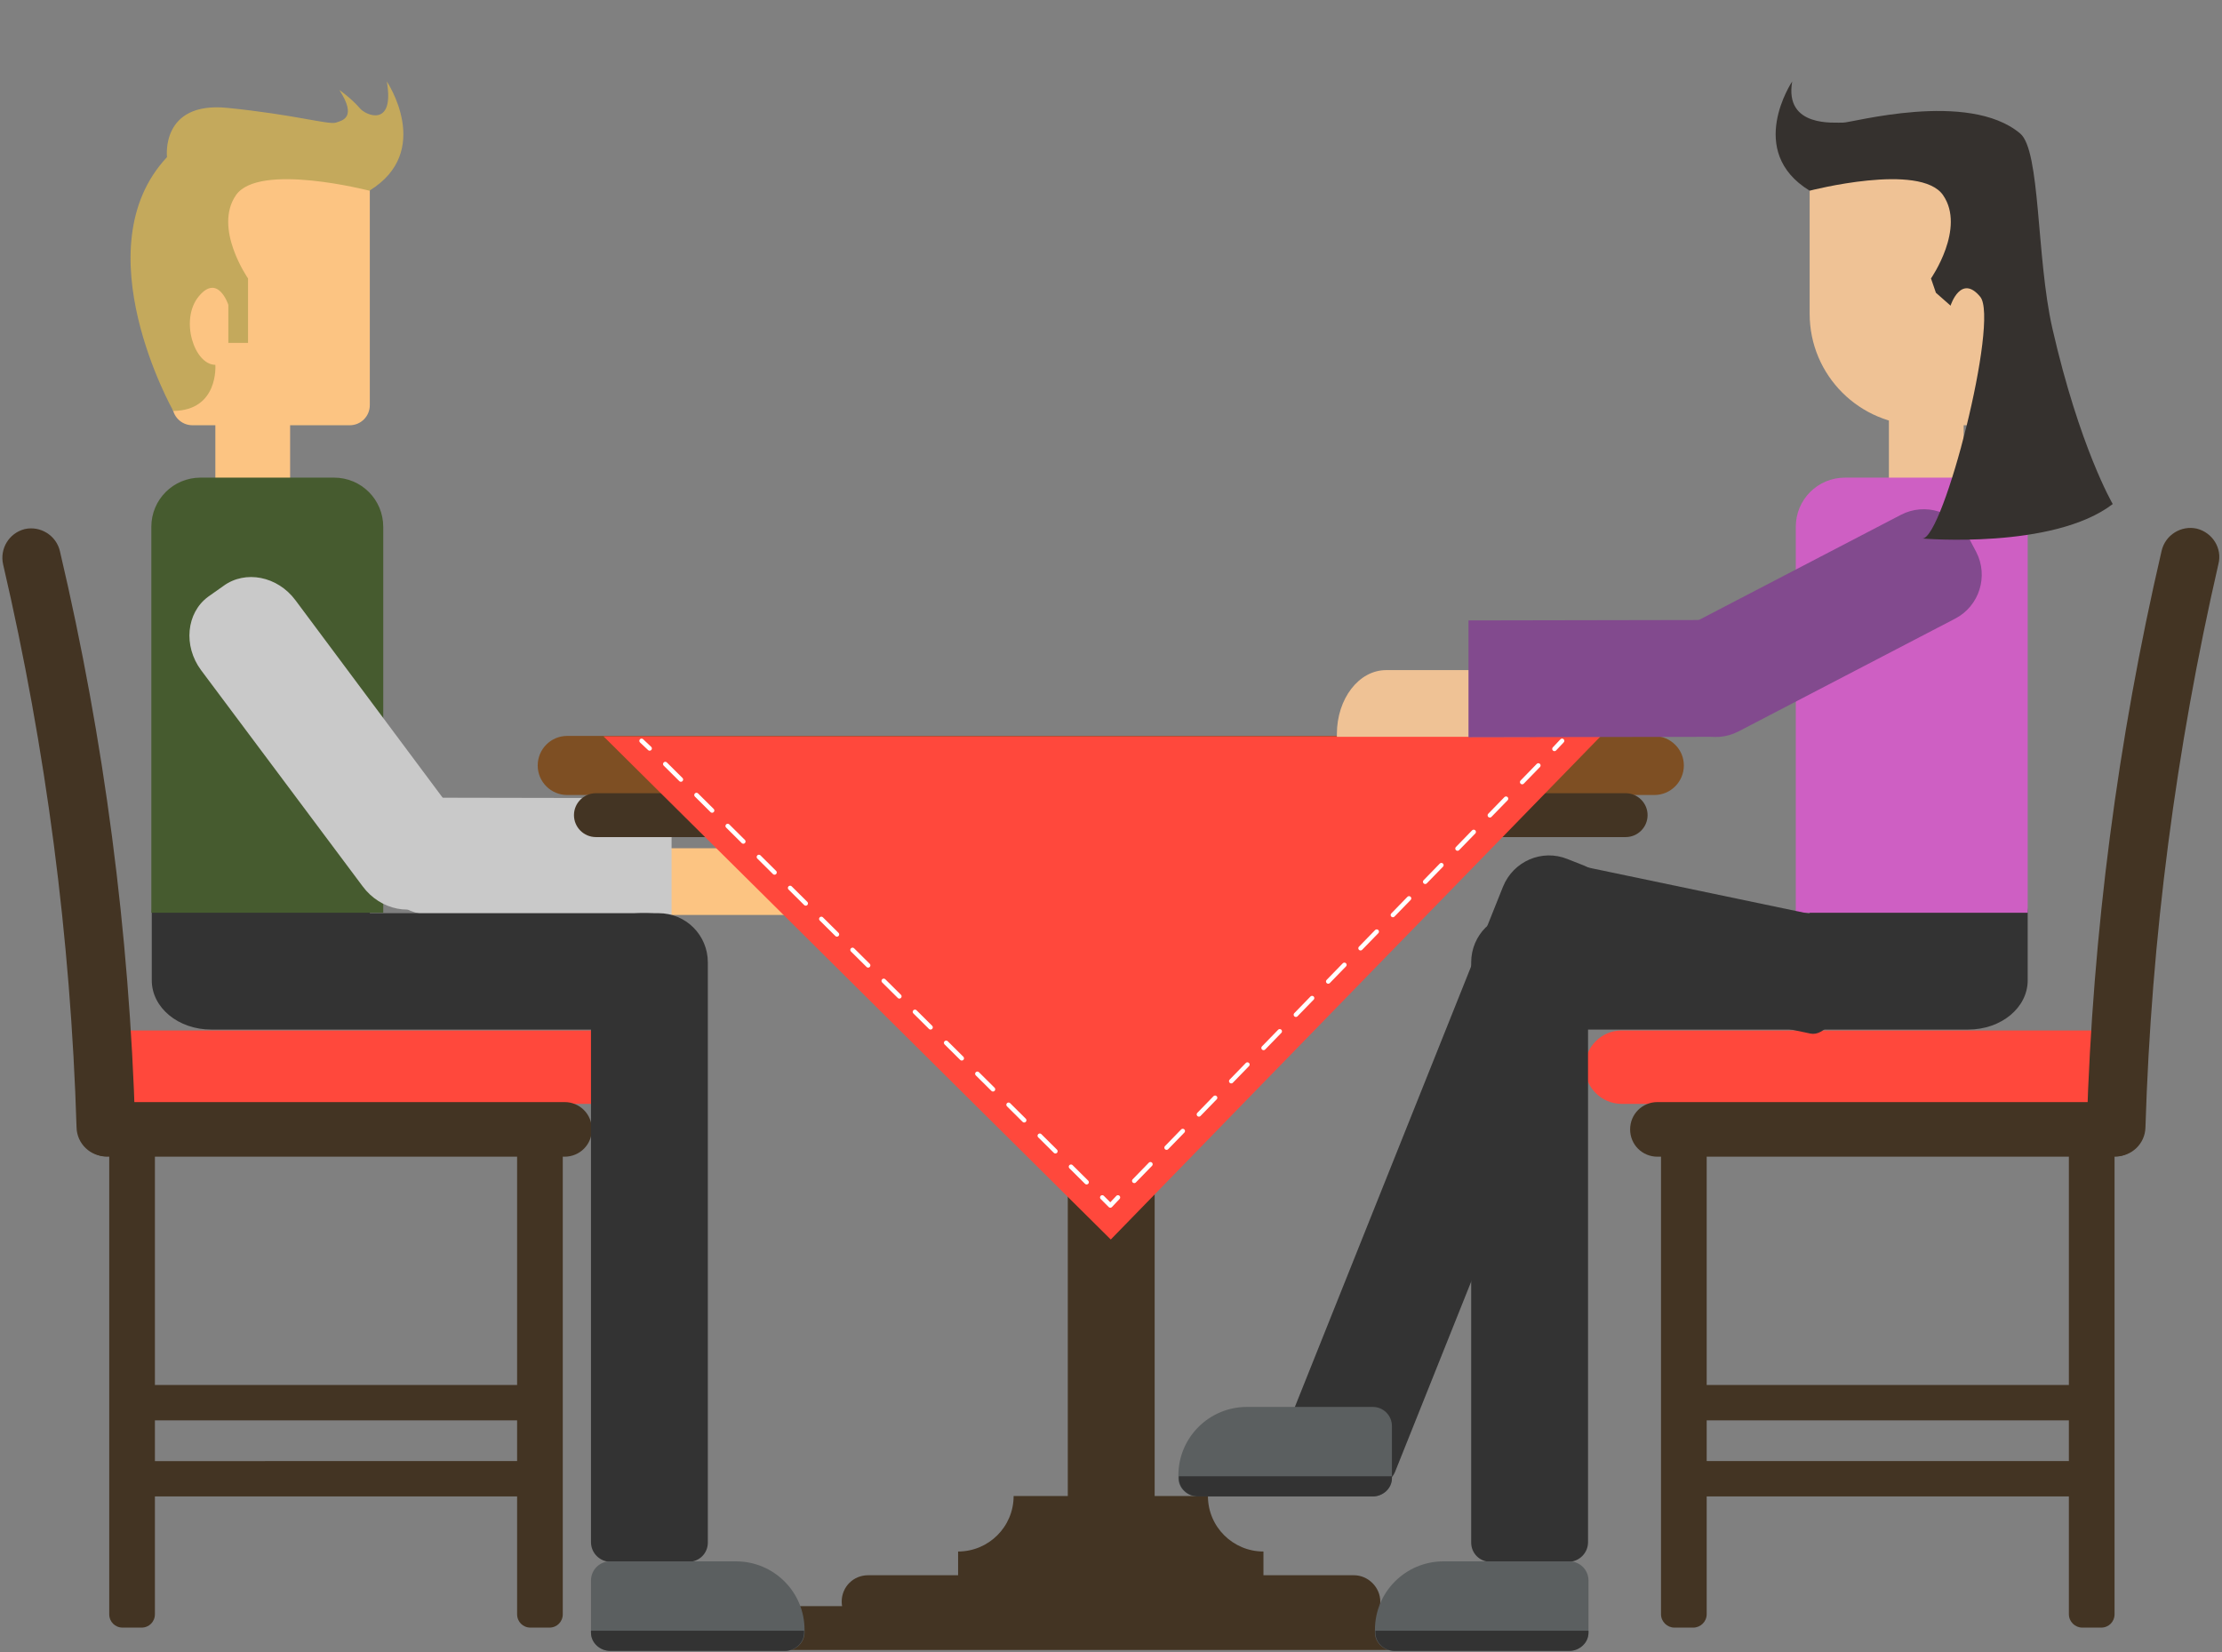 <?xml version="1.0" encoding="UTF-8"?>
<!-- Generator: Adobe Illustrator 19.2.1, SVG Export Plug-In . SVG Version: 6.00 Build 0)  -->
<svg version="1.1" id="Layer_1" xmlns="http://www.w3.org/2000/svg" xmlns:xlink="http://www.w3.org/1999/xlink" x="0px" y="0px" viewBox="0 0 496.3 369.1" style="enable-background:new 0 0 496.3 369.1;" xml:space="preserve">
<rect x="0" y="0" width="496.3" height="369.1" fill="#808080" stroke="none"/>
<style type="text/css">
	.st0{fill:#FCC482;}
	.st1{fill:#C9C9C9;}
	.st2{fill:#433423;}
	.st3{fill:#7E4F23;}
	.st4{fill:#FF483C;}
	.st5{fill:none;stroke:#FFFFFF;stroke-linecap:round;stroke-linejoin:round;}
	.st6{fill:none;stroke:#FFFFFF;stroke-linecap:round;stroke-linejoin:round;stroke-dasharray:5.178,5.178;}
	.st7{fill:none;stroke:#FFFFFF;stroke-linecap:round;stroke-linejoin:round;stroke-dasharray:4.911,4.911;}
	.st8{fill:#EFC295;}
	.st9{fill:#333333;}
	.st10{fill:#CE5FC3;}
	.st11{fill:#5B5F60;}
	.st12{fill:#824A8E;}
	.st13{fill:#35312E;}
	.st14{fill:#465B2F;}
	.st15{fill:#C4A95C;}
</style>
<g>
	<path class="st0" d="M136.3,204.4v-0.6c0-7.9,4.9-14.3,11-14.3h21.1c6.1,0,11,6.4,11,14.3v0.6H136.3z"/>
	<path class="st1" d="M84.9,189.2c0-6.1,4.9-11,11-11l54.1,0.1v26.1l-54.1-0.1c-6.1,0-11-4.9-11-11L84.9,189.2z"/>
</g>
<g id="BACKGROUND">
</g>
<g id="OBJECTS">
	<g>
		<path class="st2" d="M308.3,357.8c0,3.3-2.6,5.9-5.9,5.9H193.9c-3.3,0-5.9-2.6-5.9-5.9l0,0c0-3.3,2.6-5.9,5.9-5.9h108.5    C305.6,351.9,308.3,354.6,308.3,357.8L308.3,357.8z"/>
		<g>
			<path class="st3" d="M376.1,171c0,3.6-2.9,6.6-6.6,6.6H126.7c-3.6,0-6.6-2.9-6.6-6.6l0,0c0-3.6,2.9-6.6,6.6-6.6h242.8     C373.2,164.5,376.1,167.4,376.1,171L376.1,171z"/>
			<path class="st2" d="M368,182.1c0,2.7-2.2,4.9-4.9,4.9h-230c-2.7,0-4.9-2.2-4.9-4.9l0,0c0-2.7,2.2-4.9,4.9-4.9h230     C365.8,177.2,368,179.4,368,182.1L368,182.1z"/>
			<path class="st2" d="M328,363.7c0,2.7-2.2,4.9-4.9,4.9h-150c-2.7,0-4.9-2.2-4.9-4.9l0,0c0-2.7,2.2-4.9,4.9-4.9h150     C325.8,358.8,328,361,328,363.7L328,363.7z"/>
			<path class="st2" d="M248.1,199c28.5,0,51.6-9.1,51.6-20.2H196.5C196.5,189.9,219.6,199,248.1,199z"/>
		</g>
		<path class="st2" d="M257.9,337.3c0,4-4.3,7.3-9.7,7.3l0,0c-5.4,0-9.7-3.3-9.7-7.3V186.1c0-4,4.3-7.3,9.7-7.3l0,0    c5.4,0,9.7,3.3,9.7,7.3V337.3z"/>
		<path class="st2" d="M269.8,334.2h-43.4c0,6.9-5.6,12.4-12.4,12.4v8.3h68.2v-8.3C275.4,346.6,269.8,341.1,269.8,334.2z"/>
		<polygon class="st4" points="357.5,164.5 248.1,276.9 134.8,164.5   "/>
		<g>
			<g>
				<line class="st5" x1="348.9" y1="165.5" x2="347.2" y2="167.3"/>
				<line class="st6" x1="343.6" y1="171" x2="251.5" y2="265.7"/>
				<polyline class="st5" points="249.7,267.5 248,269.3 246.2,267.5     "/>
				<line class="st7" x1="242.7" y1="264.1" x2="146.9" y2="169"/>
				<line class="st5" x1="145.1" y1="167.2" x2="143.3" y2="165.5"/>
			</g>
		</g>
	</g>
	<g>
		<path class="st4" d="M478.4,238.4c0,4.5-3.7,8.2-8.2,8.2h-108c-4.5,0-8.2-3.7-8.2-8.2l0,0c0-4.5,3.7-8.2,8.2-8.2h108    C474.7,230.3,478.4,233.9,478.4,238.4L478.4,238.4z"/>
		<path class="st2" d="M478.4,252.3c0,3.4-2.7,6.1-6.1,6.1H370.2c-3.4,0-6.1-2.7-6.1-6.1l0,0c0-3.4,2.7-6.1,6.1-6.1h102.1    C475.7,246.2,478.4,248.9,478.4,252.3L478.4,252.3z"/>
	</g>
	<path class="st2" d="M479.2,251.9c-0.1,3.6-3.1,6.5-6.7,6.4l0,0c-3.6-0.1-6.5-3.1-6.4-6.8c1.3-43.2,6.9-86.2,16.7-128.4   c0.8-3.6,4.4-5.8,7.9-5l0,0c3.5,0.9,5.7,4.4,4.8,7.9C486,167.4,480.5,209.5,479.2,251.9z"/>
	<g>
		<path class="st4" d="M17.9,238.4c0,4.5,3.7,8.2,8.2,8.2h108c4.5,0,8.2-3.7,8.2-8.2l0,0c0-4.5-3.7-8.2-8.2-8.2h-108    C21.6,230.3,17.9,233.9,17.9,238.4L17.9,238.4z"/>
		<path class="st2" d="M17.9,252.3c0,3.4,2.7,6.1,6.1,6.1h102.1c3.4,0,6.1-2.7,6.1-6.1l0,0c0-3.4-2.7-6.1-6.1-6.1H24    C20.6,246.2,17.9,248.9,17.9,252.3L17.9,252.3z"/>
	</g>
	<path class="st2" d="M17.1,251.9c0.1,3.6,3.1,6.5,6.7,6.4l0,0c3.6-0.1,6.5-3.1,6.4-6.8c-1.3-43.2-6.9-86.2-16.8-128.3   c-0.8-3.6-4.4-5.8-7.9-5l0,0c-3.5,0.9-5.6,4.4-4.8,7.9C10.3,167.4,15.8,209.5,17.1,251.9z"/>
	<g>
		<path class="st2" d="M465.1,363.6h4.2c1.7,0,3-1.3,3-3V254.5c0-1.7-1.3-3-3-3h-4.2c-1.6,0-3,1.3-3,3v106.1    C462.1,362.3,463.5,363.6,465.1,363.6z"/>
		<path class="st2" d="M374,363.6h4.2c1.6,0,3-1.3,3-3V254.5c0-1.7-1.4-3-3-3H374c-1.6,0-3,1.3-3,3v106.1    C371,362.3,372.4,363.6,374,363.6z"/>
		<path class="st2" d="M373.6,312.4v1.9c0,1.7,1.4,3,3,3h87.6c1.6,0,3-1.3,3-3v-1.9c0-1.6-1.4-3-3-3h-87.6    C375,309.4,373.6,310.7,373.6,312.4z"/>
		<path class="st2" d="M373.6,329.4v1.9c0,1.6,1.4,3,3,3h87.6c1.6,0,3-1.4,3-3v-1.9c0-1.6-1.4-3-3-3h-87.6    C375,326.4,373.6,327.7,373.6,329.4z"/>
	</g>
	<g>
		<path class="st2" d="M118.5,363.6h4.2c1.7,0,3-1.3,3-3V254.5c0-1.7-1.3-3-3-3h-4.2c-1.7,0-3,1.3-3,3v106.1    C115.5,362.3,116.8,363.6,118.5,363.6z"/>
		<path class="st2" d="M27.4,363.6h4.2c1.7,0,3-1.3,3-3V254.5c0-1.7-1.3-3-3-3h-4.2c-1.6,0-3,1.3-3,3v106.1    C24.4,362.3,25.7,363.6,27.4,363.6z"/>
		<path class="st2" d="M27,312.4v1.9c0,1.7,1.4,3,3,3h87.6c1.7,0,3-1.3,3-3v-1.9c0-1.6-1.3-3-3-3H30C28.3,309.4,27,310.7,27,312.4z"/>
		<path class="st2" d="M27,329.4v1.9c0,1.6,1.4,3,3,3h87.6c1.7,0,3-1.4,3-3v-1.9c0-1.6-1.3-3-3-3H30C28.3,326.4,27,327.7,27,329.4z"/>
	</g>
</g>
<g id="DESIGNED_BY_FREEPIK">
</g>
<rect x="421.9" y="89.8" class="st8" width="16.7" height="18.7"/>
<path class="st8" d="M341.7,164.6V164c0-7.9-4.9-14.3-11-14.3h-21.1c-6.1,0-11,6.4-11,14.3v0.6H341.7z"/>
<path class="st9" d="M439.6,193h-35.4v11h-61.9c-7.4,0-13.3,4.9-13.3,11v2v2c0,6.1,6,11,13.3,11H424h15.6c7.4,0,13.3-4.9,13.3-11  v-15C452.9,197.9,446.9,193,439.6,193z"/>
<path class="st10" d="M452.9,203.9v-86.2c0-6.1-4.9-11-11-11h-29.8c-6.1,0-11,4.9-11,11v86.2H452.9z"/>
<path class="st9" d="M354.7,344.5V215c0-6.1-4.9-11-11-11h-4.1c-6.1,0-11,4.9-11,11v129.6c0,2.4,1.9,4.3,4.3,4.3h17.6  C352.8,348.8,354.7,346.9,354.7,344.5z"/>
<path class="st9" d="M311.6,328.8l48.4-121c2.3-5.7-0.5-12.1-6.1-14.4l-3.8-1.5c-5.7-2.3-12.1,0.5-14.4,6.2l-48.4,121  c-0.9,2.2,0.2,4.7,2.4,5.6l16.3,6.5C308.2,332.1,310.7,331,311.6,328.8z"/>
<g>
	<path class="st11" d="M350.5,368.8c2.3,0,4.3-1.8,4.3-4.1c0,0,0,0,0,0v-11.6c0-2.4-1.9-4.3-4.3-4.3h-6.8h-21.3   c-8.4,0-15.3,6.8-15.3,15.3v0.6c0,0,0,0,0,0c0,2.3,2,4.1,4.3,4.1H350.5z"/>
	<path class="st9" d="M307.2,364.3v0.4c0,0,0,0,0,0c0,2.3,2,4.1,4.3,4.1h39c2.3,0,4.3-1.8,4.3-4.1c0,0,0,0,0,0v-0.4H307.2z"/>
</g>
<g>
	<path class="st11" d="M306.6,334.3c2.3,0,4.3-1.8,4.3-4.1c0,0,0,0,0,0v-11.6c0-2.4-1.9-4.3-4.3-4.3h-6.8h-21.3   c-8.4,0-15.3,6.8-15.3,15.3v0.6c0,0,0,0,0,0c0,2.3,2,4.1,4.3,4.1H306.6z"/>
	<path class="st9" d="M263.3,329.8v0.4c0,0,0,0,0,0c0,2.3,2,4.1,4.3,4.1h39c2.3,0,4.3-1.8,4.3-4.1c0,0,0,0,0,0v-0.4H263.3z"/>
</g>
<path class="st12" d="M441.4,123.3c2.8,5.4,0.7,12.1-4.7,14.9l-48.4,25.2c-5.4,2.8-12.1,0.7-14.9-4.7l-1.9-3.6  c-2.8-5.4-0.7-12.1,4.7-14.9l48.4-25.2c5.4-2.8,12.1-0.7,14.9,4.7L441.4,123.3z"/>
<path class="st12" d="M393.1,149.5c0-6.1-4.9-11-11-11l-54.1,0.1v26.1l54.1-0.1c6.1,0,11-4.9,11-11L393.1,149.5z"/>
<path class="st8" d="M448.3,90.5c0,2.5-2,4.5-4.5,4.5h-14.7c-13.7,0-24.9-11.1-24.9-24.9V39c0-2.5,2-4.5,4.5-4.5h35.1  c2.5,0,4.5,2,4.5,4.5V90.5z"/>
<path class="st13" d="M400.3,18.2c0,0-10.5,15.6,3.9,24.4c0,0,24.7-6.4,29.8,1s-2.7,18.6-2.7,18.6l1.1,3.2l3.3,2.9v-0.1  c0,0,2.3-7.1,6.6-1.9c4.3,5.2-8.2,54-12.9,54c0,0,29.2,2.5,42.5-7.7c0,0-7.4-12.6-13.5-39.3c-3.6-15.9-2.6-39.7-7.2-43.5  c-11.6-9.7-37.8-2.3-39.6-2.4C409.9,27.3,398.5,28.6,400.3,18.2z"/>
<rect x="48.1" y="89.8" class="st0" width="16.7" height="18.7"/>
<path class="st9" d="M47.2,193h35.4v11h61.9c7.4,0,13.3,4.9,13.3,11v2v2c0,6.1-6,11-13.3,11H62.7H47.2c-7.4,0-13.3-4.9-13.3-11v-15  C33.9,197.9,39.8,193,47.2,193z"/>
<path class="st14" d="M33.8,203.9v-86.2c0-6.1,4.9-11,11-11h29.8c6.1,0,11,4.9,11,11v86.2H33.8z"/>
<path class="st9" d="M132,344.5V215c0-6.1,4.9-11,11-11h4.1c6.1,0,11,4.9,11,11v129.6c0,2.4-1.9,4.3-4.3,4.3h-17.6  C133.9,348.8,132,346.9,132,344.5z"/>
<g>
	<path class="st11" d="M136.3,368.8c-2.3,0-4.3-1.8-4.3-4.1c0,0,0,0,0,0v-11.6c0-2.4,1.9-4.3,4.3-4.3h6.8h21.3   c8.4,0,15.3,6.8,15.3,15.3v0.6c0,0,0,0,0,0c0,2.3-2,4.1-4.3,4.1H136.3z"/>
	<path class="st9" d="M179.6,364.3v0.4c0,0,0,0,0,0c0,2.3-2,4.1-4.3,4.1h-39c-2.3,0-4.3-1.8-4.3-4.1c0,0,0,0,0,0v-0.4H179.6z"/>
</g>
<path class="st1" d="M46.5,133.3c-4.9,3.6-5.6,11-1.6,16.4L81,198c4,5.4,11.2,6.8,16.1,3.2l3.3-2.4c4.9-3.6,5.6-11,1.6-16.4  l-36-48.3c-4-5.4-11.2-6.8-16.1-3.2L46.5,133.3z"/>
<path class="st0" d="M38.5,90.5c0,2.5,2,4.5,4.5,4.5h35.1c2.5,0,4.5-2,4.5-4.5V39c0-2.5-2-4.5-4.5-4.5H42.9c-2.5,0-4.5,2-4.5,4.5  V90.5z"/>
<path class="st15" d="M86.4,18.2c0,0,10.5,15.6-3.9,24.4c0,0-24.7-6.4-29.8,1s2.7,18.6,2.7,18.6v14.4H51v-8.5c0,0-2.3-7.1-6.6-1.9  c-4.3,5.2-1,15.3,3.7,15.3c0,0,0.8,10.2-9.4,10.3c0,0-20.5-36.3-1.4-56.7c0,0-1.5-12.5,13.5-11c15,1.5,22.5,3.8,24.2,3.3  c1.5-0.5,4.8-1.1,0.8-7.3c0,0,2.7,1.9,4.5,4C81.6,25.8,88.2,28.6,86.4,18.2z"/>
<path class="st9" d="M340.7,217.6l63.7,13.3c3,0.6,6.4-3.7,7.7-9.7l0.8-4c1.2-6-0.2-11.3-3.2-11.9L346.1,192c-1.2-0.2-2.5,1.4-3,3.7  l-3.6,17.2C339,215.3,339.6,217.3,340.7,217.6z"/>
</svg>